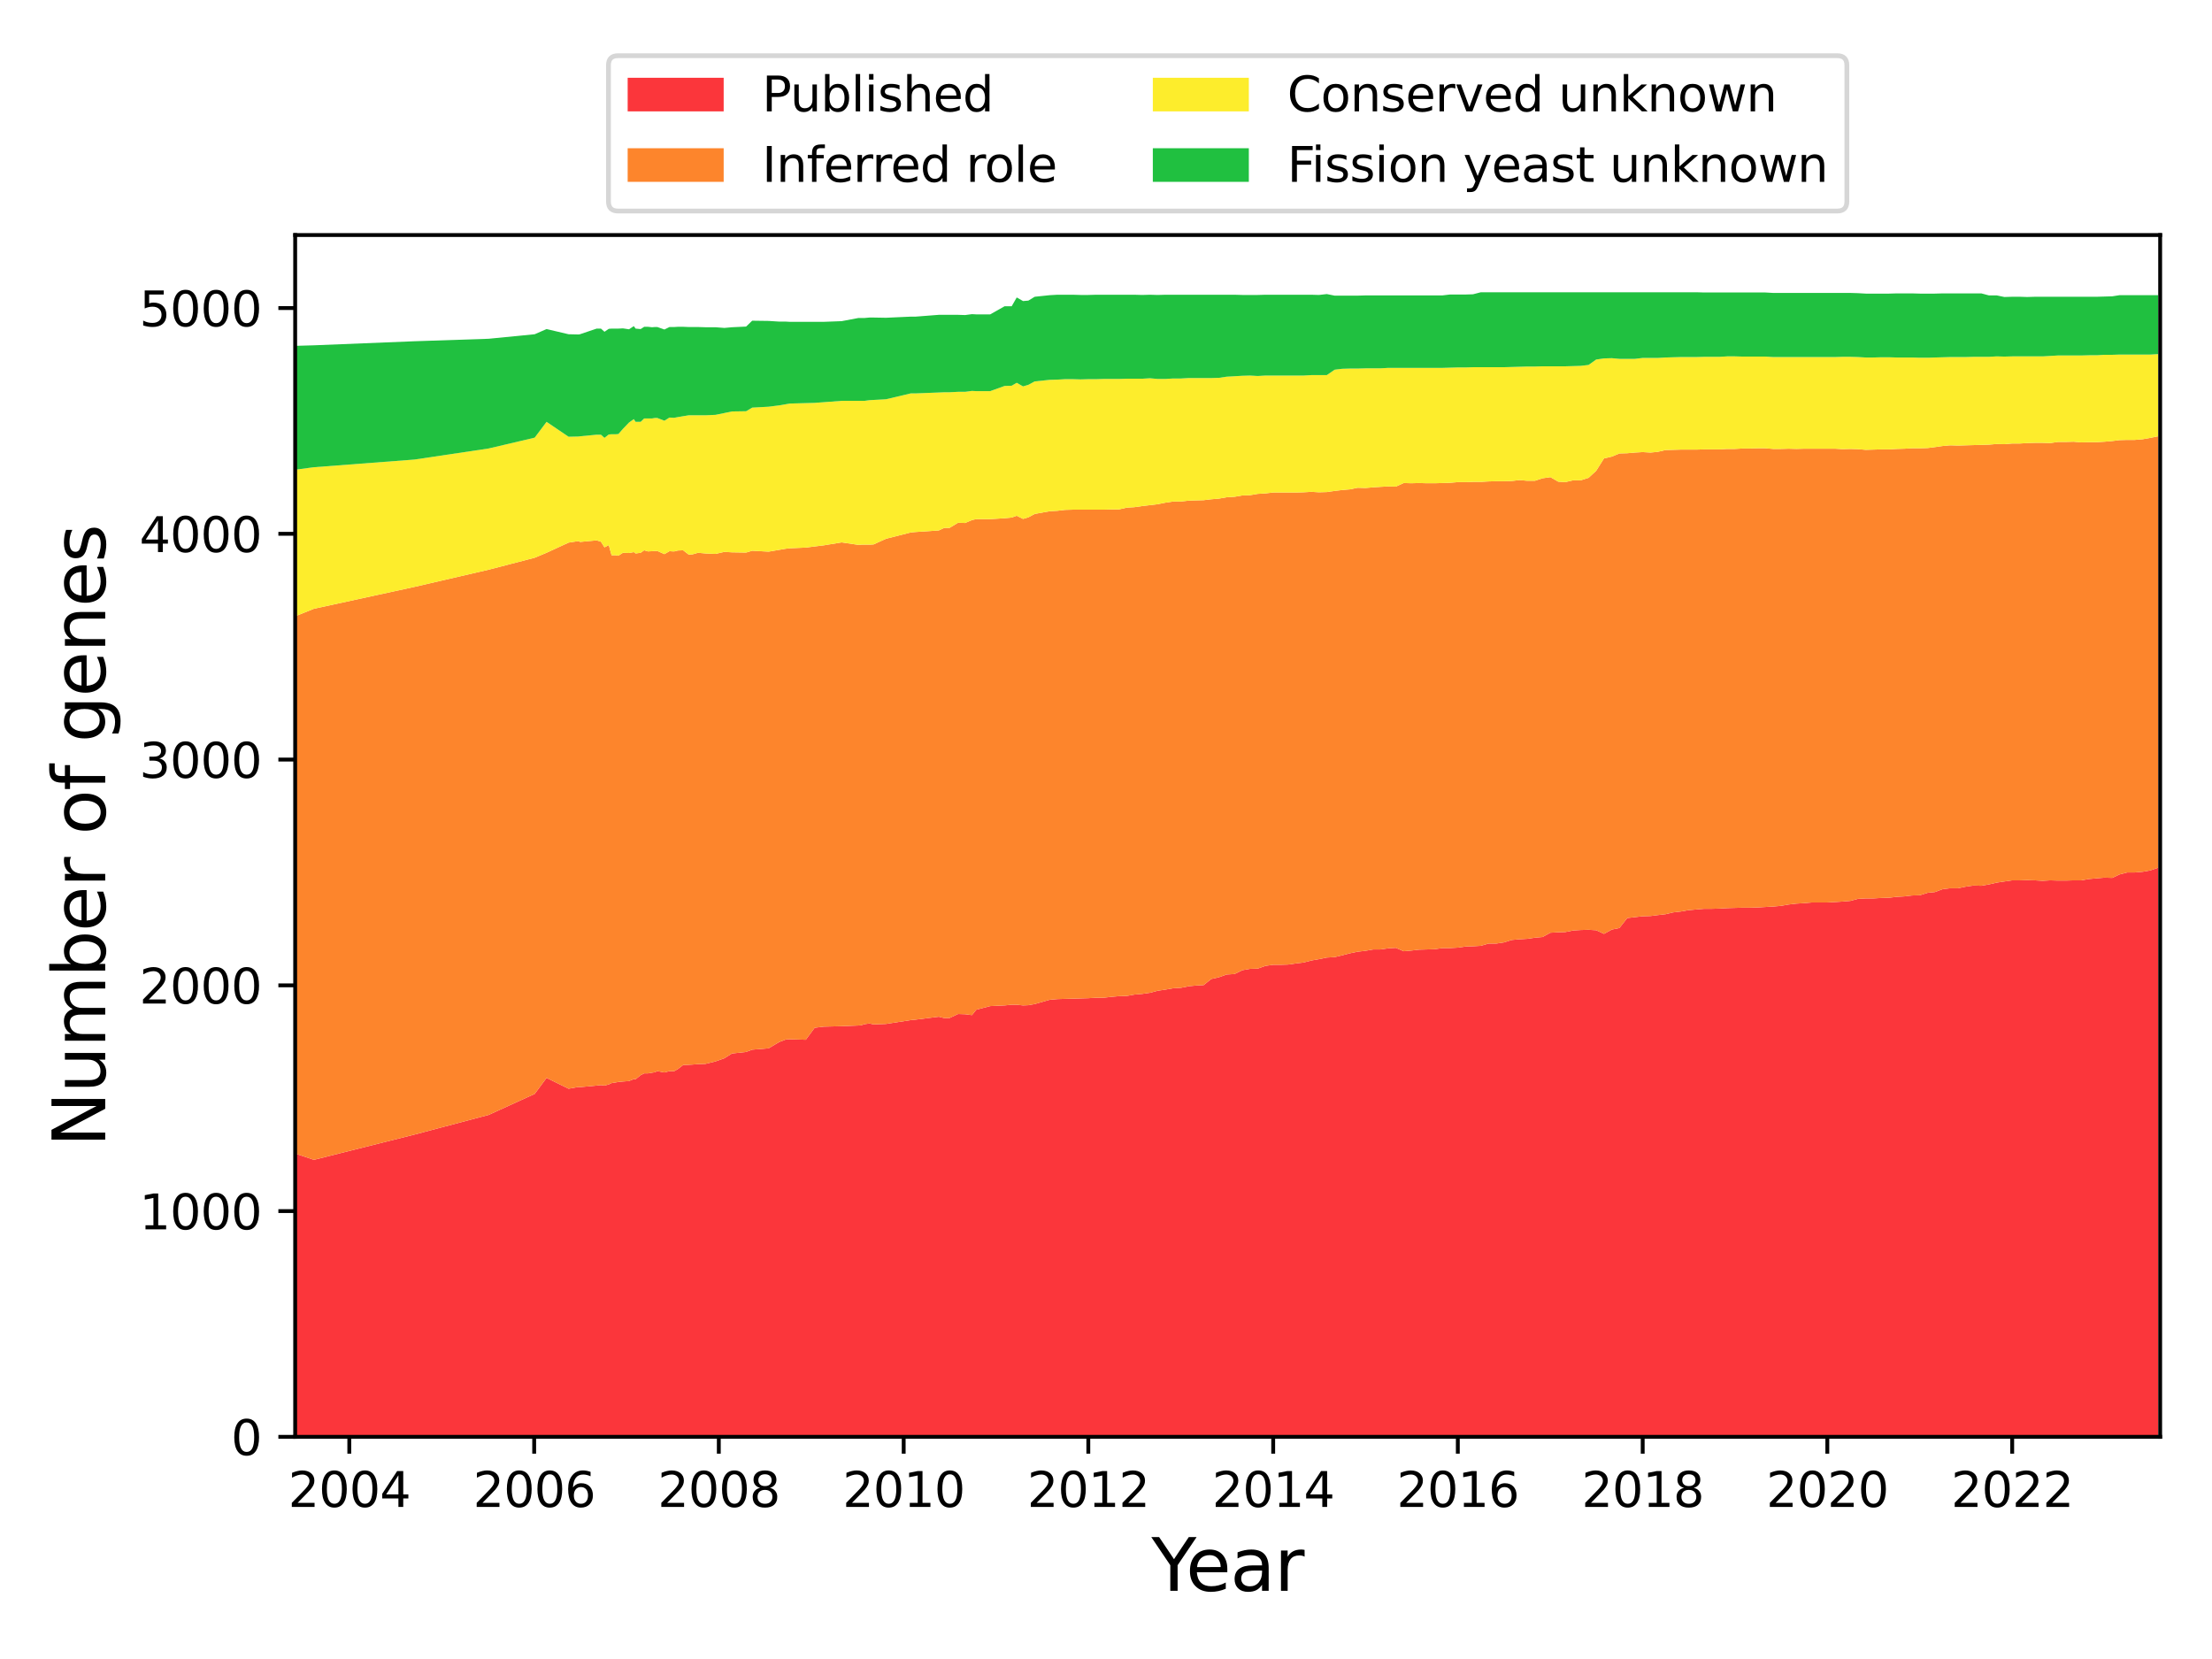 <?xml version="1.0" encoding="utf-8" standalone="no"?>
<!DOCTYPE svg PUBLIC "-//W3C//DTD SVG 1.1//EN"
  "http://www.w3.org/Graphics/SVG/1.1/DTD/svg11.dtd">
<svg xmlns:xlink="http://www.w3.org/1999/xlink" width="460.8pt" height="345.6pt" viewBox="0 0 460.8 345.6" xmlns="http://www.w3.org/2000/svg" version="1.1">
 <defs>
  <style type="text/css">*{stroke-linejoin: round; stroke-linecap: butt}</style>
 </defs>
 <g id="figure_1">
  <g id="patch_1">
   <path d="M 0 345.6 
L 460.8 345.6 
L 460.8 0 
L 0 0 
z
" style="fill: #ffffff"/>
  </g>
  <g id="axes_1">
   <g id="patch_2">
    <path d="M 61.49 299.32 
L 450 299.32 
L 450 48.96 
L 61.49 48.96 
z
" style="fill: #ffffff"/>
   </g>
   <g id="PolyCollection_1">
    <path d="M 29.615 235.784 
L 29.615 299.32 
L 38.519 299.32 
L 47.317 299.32 
L 65.389 299.32 
L 86.358 299.32 
L 101.795 299.32 
L 111.384 299.32 
L 113.86 299.32 
L 118.444 299.32 
L 120.552 299.32 
L 120.815 299.32 
L 124.292 299.32 
L 125.188 299.32 
L 125.926 299.32 
L 126.821 299.32 
L 127.401 299.32 
L 128.296 299.32 
L 128.823 299.32 
L 129.772 299.32 
L 131.036 299.32 
L 132.037 299.32 
L 132.406 299.32 
L 133.46 299.32 
L 134.197 299.32 
L 134.988 299.32 
L 135.831 299.32 
L 136.41 299.32 
L 136.937 299.32 
L 138.412 299.32 
L 139.466 299.32 
L 140.256 299.32 
L 140.467 299.32 
L 141.205 299.32 
L 142.311 299.32 
L 143.47 299.32 
L 144.26 299.32 
L 145.42 299.32 
L 146.947 299.32 
L 149.055 299.32 
L 150.899 299.32 
L 152.48 299.32 
L 155.43 299.32 
L 156.694 299.32 
L 160.119 299.32 
L 162.332 299.32 
L 163.702 299.32 
L 164.545 299.32 
L 167.864 299.32 
L 169.708 299.32 
L 171.605 299.32 
L 175.345 299.32 
L 178.823 299.32 
L 179.402 299.32 
L 180.087 299.32 
L 181.141 299.32 
L 181.984 299.32 
L 184.566 299.32 
L 189.729 299.32 
L 190.73 299.32 
L 195.577 299.32 
L 196.683 299.32 
L 197.79 299.32 
L 199.581 299.32 
L 201.056 299.32 
L 202.479 299.32 
L 203.375 299.32 
L 206.272 299.32 
L 209.276 299.32 
L 210.751 299.32 
L 211.804 299.32 
L 213.122 299.32 
L 214.228 299.32 
L 215.545 299.32 
L 218.654 299.32 
L 220.287 299.32 
L 221.868 299.32 
L 223.501 299.32 
L 225.081 299.32 
L 226.715 299.32 
L 228.348 299.32 
L 229.876 299.32 
L 231.509 299.32 
L 233.09 299.32 
L 234.723 299.32 
L 236.304 299.32 
L 237.937 299.32 
L 239.57 299.32 
L 241.151 299.32 
L 242.784 299.32 
L 244.365 299.32 
L 245.998 299.32 
L 247.631 299.32 
L 249.107 299.32 
L 250.74 299.32 
L 252.32 299.32 
L 253.954 299.32 
L 255.534 299.32 
L 257.168 299.32 
L 258.801 299.32 
L 260.381 299.32 
L 262.015 299.32 
L 263.595 299.32 
L 265.229 299.32 
L 266.862 299.32 
L 268.337 299.32 
L 269.97 299.32 
L 271.551 299.32 
L 273.184 299.32 
L 274.765 299.32 
L 276.398 299.32 
L 278.031 299.32 
L 279.612 299.32 
L 281.245 299.32 
L 282.826 299.32 
L 284.459 299.32 
L 286.092 299.32 
L 287.568 299.32 
L 289.201 299.32 
L 290.781 299.32 
L 292.415 299.32 
L 293.995 299.32 
L 295.629 299.32 
L 297.262 299.32 
L 298.843 299.32 
L 300.476 299.32 
L 302.056 299.32 
L 303.69 299.32 
L 305.323 299.32 
L 306.851 299.32 
L 308.484 299.32 
L 310.065 299.32 
L 311.698 299.32 
L 313.279 299.32 
L 314.912 299.32 
L 316.545 299.32 
L 318.126 299.32 
L 319.759 299.32 
L 321.34 299.32 
L 322.973 299.32 
L 324.606 299.32 
L 326.081 299.32 
L 327.715 299.32 
L 329.295 299.32 
L 330.929 299.32 
L 332.509 299.32 
L 334.142 299.32 
L 335.776 299.32 
L 337.356 299.32 
L 338.99 299.32 
L 340.57 299.32 
L 342.203 299.32 
L 343.837 299.32 
L 345.312 299.32 
L 346.945 299.32 
L 348.526 299.32 
L 350.159 299.32 
L 351.74 299.32 
L 353.373 299.32 
L 355.006 299.32 
L 356.587 299.32 
L 358.22 299.32 
L 359.801 299.32 
L 361.434 299.32 
L 363.067 299.32 
L 364.543 299.32 
L 366.176 299.32 
L 367.756 299.32 
L 369.39 299.32 
L 370.97 299.32 
L 372.604 299.32 
L 374.237 299.32 
L 375.817 299.32 
L 377.451 299.32 
L 379.031 299.32 
L 380.665 299.32 
L 382.298 299.32 
L 383.826 299.32 
L 385.459 299.32 
L 387.04 299.32 
L 388.673 299.32 
L 390.254 299.32 
L 391.887 299.32 
L 393.52 299.32 
L 395.101 299.32 
L 396.734 299.32 
L 398.315 299.32 
L 399.948 299.32 
L 401.581 299.32 
L 403.056 299.32 
L 404.69 299.32 
L 406.27 299.32 
L 407.904 299.32 
L 409.484 299.32 
L 411.117 299.32 
L 412.751 299.32 
L 414.331 299.32 
L 415.965 299.32 
L 417.545 299.32 
L 419.178 299.32 
L 420.812 299.32 
L 422.287 299.32 
L 423.92 299.32 
L 425.501 299.32 
L 427.134 299.32 
L 428.715 299.32 
L 430.348 299.32 
L 431.981 299.32 
L 433.562 299.32 
L 435.195 299.32 
L 436.776 299.32 
L 438.409 299.32 
L 440.042 299.32 
L 441.517 299.32 
L 443.151 299.32 
L 444.731 299.32 
L 446.365 299.32 
L 447.945 299.32 
L 449.579 299.32 
L 449.579 180.759 
L 449.579 180.759 
L 447.945 181.324 
L 446.365 181.606 
L 444.731 181.747 
L 443.151 181.747 
L 441.517 182.17 
L 440.042 182.876 
L 438.409 182.829 
L 436.776 182.97 
L 435.195 183.111 
L 433.562 183.393 
L 431.981 183.393 
L 430.348 183.44 
L 428.715 183.44 
L 427.134 183.393 
L 425.501 183.487 
L 423.92 183.393 
L 422.287 183.346 
L 420.812 183.393 
L 419.178 183.393 
L 417.545 183.628 
L 415.965 183.863 
L 414.331 184.24 
L 412.751 184.522 
L 411.117 184.475 
L 409.484 184.71 
L 407.904 185.039 
L 406.27 185.039 
L 404.69 185.227 
L 403.056 185.839 
L 401.581 185.98 
L 399.948 186.497 
L 398.315 186.544 
L 396.734 186.732 
L 395.101 186.826 
L 393.52 187.014 
L 391.887 187.061 
L 390.254 187.155 
L 388.673 187.155 
L 387.04 187.249 
L 385.459 187.673 
L 383.826 187.814 
L 382.298 187.908 
L 380.665 188.002 
L 379.031 188.002 
L 377.451 188.002 
L 375.817 188.143 
L 374.237 188.237 
L 372.604 188.425 
L 370.97 188.707 
L 369.39 188.848 
L 367.756 188.942 
L 366.176 189.037 
L 364.543 189.084 
L 363.067 189.084 
L 361.434 189.131 
L 359.801 189.178 
L 358.22 189.272 
L 356.587 189.319 
L 355.006 189.319 
L 353.373 189.46 
L 351.74 189.601 
L 350.159 189.883 
L 348.526 190.071 
L 346.945 190.447 
L 345.312 190.635 
L 343.837 190.824 
L 342.203 190.871 
L 340.57 191.059 
L 338.99 191.247 
L 337.356 193.316 
L 335.776 193.645 
L 334.142 194.539 
L 332.509 193.786 
L 330.929 193.692 
L 329.295 193.739 
L 327.715 193.833 
L 326.081 194.163 
L 324.606 194.21 
L 322.973 194.304 
L 321.34 195.197 
L 319.759 195.338 
L 318.126 195.574 
L 316.545 195.668 
L 314.912 195.809 
L 313.279 196.326 
L 311.698 196.561 
L 310.065 196.561 
L 308.484 197.031 
L 306.851 197.126 
L 305.323 197.173 
L 303.69 197.408 
L 302.056 197.502 
L 300.476 197.502 
L 298.843 197.737 
L 297.262 197.784 
L 295.629 197.831 
L 293.995 198.019 
L 292.415 198.16 
L 290.781 197.455 
L 289.201 197.549 
L 287.568 197.784 
L 286.092 197.784 
L 284.459 198.066 
L 282.826 198.254 
L 281.245 198.583 
L 279.612 199.007 
L 278.031 199.383 
L 276.398 199.477 
L 274.765 199.806 
L 273.184 200.088 
L 271.551 200.512 
L 269.97 200.7 
L 268.337 200.935 
L 266.862 200.982 
L 265.229 200.982 
L 263.595 201.217 
L 262.015 201.781 
L 260.381 201.828 
L 258.801 202.111 
L 257.168 202.91 
L 255.534 203.004 
L 253.954 203.569 
L 252.32 203.945 
L 250.74 205.215 
L 249.107 205.309 
L 247.631 205.45 
L 245.998 205.779 
L 244.365 205.873 
L 242.784 206.155 
L 241.151 206.39 
L 239.57 206.814 
L 237.937 207.049 
L 236.304 207.19 
L 234.723 207.472 
L 233.09 207.519 
L 231.509 207.66 
L 229.876 207.848 
L 228.348 207.848 
L 226.715 207.942 
L 225.081 207.989 
L 223.501 208.036 
L 221.868 208.083 
L 220.287 208.13 
L 218.654 208.271 
L 215.545 209.165 
L 214.228 209.4 
L 213.122 209.447 
L 211.804 209.306 
L 210.751 209.306 
L 209.276 209.447 
L 206.272 209.588 
L 203.375 210.341 
L 202.479 211.469 
L 201.056 211.281 
L 199.581 211.234 
L 197.79 212.081 
L 196.683 212.081 
L 195.577 211.799 
L 190.73 212.41 
L 189.729 212.504 
L 184.566 213.304 
L 181.984 213.398 
L 181.141 213.21 
L 180.087 213.351 
L 179.402 213.586 
L 178.823 213.633 
L 175.345 213.774 
L 171.605 213.868 
L 169.708 214.103 
L 167.864 216.596 
L 164.545 216.502 
L 163.702 216.549 
L 162.332 217.066 
L 160.119 218.383 
L 156.694 218.665 
L 155.43 219.135 
L 152.48 219.464 
L 150.899 220.452 
L 149.055 221.11 
L 146.947 221.628 
L 145.42 221.675 
L 144.26 221.769 
L 143.47 221.816 
L 142.311 221.863 
L 141.205 222.709 
L 140.467 223.133 
L 140.256 223.133 
L 139.466 223.133 
L 138.412 223.415 
L 136.937 223.133 
L 136.41 223.368 
L 135.831 223.462 
L 134.988 223.603 
L 134.197 223.603 
L 133.46 223.979 
L 132.406 224.826 
L 132.037 224.779 
L 131.036 225.202 
L 129.772 225.296 
L 128.823 225.39 
L 128.296 225.484 
L 127.401 225.625 
L 126.821 225.907 
L 125.926 226.143 
L 125.188 226.048 
L 124.292 226.143 
L 120.815 226.472 
L 120.552 226.425 
L 118.444 226.801 
L 113.86 224.544 
L 111.384 227.883 
L 101.795 232.256 
L 86.358 236.348 
L 65.389 241.615 
L 47.317 235.548 
L 38.519 234.796 
L 29.615 235.784 
z
" clip-path="url(#p7f3521a89b)" style="fill: #fb363b"/>
   </g>
   <g id="PolyCollection_2">
    <path d="M 29.615 139.091 
L 29.615 235.784 
L 38.519 234.796 
L 47.317 235.548 
L 65.389 241.615 
L 86.358 236.348 
L 101.795 232.256 
L 111.384 227.883 
L 113.86 224.544 
L 118.444 226.801 
L 120.552 226.425 
L 120.815 226.472 
L 124.292 226.143 
L 125.188 226.048 
L 125.926 226.143 
L 126.821 225.907 
L 127.401 225.625 
L 128.296 225.484 
L 128.823 225.39 
L 129.772 225.296 
L 131.036 225.202 
L 132.037 224.779 
L 132.406 224.826 
L 133.46 223.979 
L 134.197 223.603 
L 134.988 223.603 
L 135.831 223.462 
L 136.41 223.368 
L 136.937 223.133 
L 138.412 223.415 
L 139.466 223.133 
L 140.256 223.133 
L 140.467 223.133 
L 141.205 222.709 
L 142.311 221.863 
L 143.47 221.816 
L 144.26 221.769 
L 145.42 221.675 
L 146.947 221.628 
L 149.055 221.11 
L 150.899 220.452 
L 152.48 219.464 
L 155.43 219.135 
L 156.694 218.665 
L 160.119 218.383 
L 162.332 217.066 
L 163.702 216.549 
L 164.545 216.502 
L 167.864 216.596 
L 169.708 214.103 
L 171.605 213.868 
L 175.345 213.774 
L 178.823 213.633 
L 179.402 213.586 
L 180.087 213.351 
L 181.141 213.21 
L 181.984 213.398 
L 184.566 213.304 
L 189.729 212.504 
L 190.73 212.41 
L 195.577 211.799 
L 196.683 212.081 
L 197.79 212.081 
L 199.581 211.234 
L 201.056 211.281 
L 202.479 211.469 
L 203.375 210.341 
L 206.272 209.588 
L 209.276 209.447 
L 210.751 209.306 
L 211.804 209.306 
L 213.122 209.447 
L 214.228 209.4 
L 215.545 209.165 
L 218.654 208.271 
L 220.287 208.13 
L 221.868 208.083 
L 223.501 208.036 
L 225.081 207.989 
L 226.715 207.942 
L 228.348 207.848 
L 229.876 207.848 
L 231.509 207.66 
L 233.09 207.519 
L 234.723 207.472 
L 236.304 207.19 
L 237.937 207.049 
L 239.57 206.814 
L 241.151 206.39 
L 242.784 206.155 
L 244.365 205.873 
L 245.998 205.779 
L 247.631 205.45 
L 249.107 205.309 
L 250.74 205.215 
L 252.32 203.945 
L 253.954 203.569 
L 255.534 203.004 
L 257.168 202.91 
L 258.801 202.111 
L 260.381 201.828 
L 262.015 201.781 
L 263.595 201.217 
L 265.229 200.982 
L 266.862 200.982 
L 268.337 200.935 
L 269.97 200.7 
L 271.551 200.512 
L 273.184 200.088 
L 274.765 199.806 
L 276.398 199.477 
L 278.031 199.383 
L 279.612 199.007 
L 281.245 198.583 
L 282.826 198.254 
L 284.459 198.066 
L 286.092 197.784 
L 287.568 197.784 
L 289.201 197.549 
L 290.781 197.455 
L 292.415 198.16 
L 293.995 198.019 
L 295.629 197.831 
L 297.262 197.784 
L 298.843 197.737 
L 300.476 197.502 
L 302.056 197.502 
L 303.69 197.408 
L 305.323 197.173 
L 306.851 197.126 
L 308.484 197.031 
L 310.065 196.561 
L 311.698 196.561 
L 313.279 196.326 
L 314.912 195.809 
L 316.545 195.668 
L 318.126 195.574 
L 319.759 195.338 
L 321.34 195.197 
L 322.973 194.304 
L 324.606 194.21 
L 326.081 194.163 
L 327.715 193.833 
L 329.295 193.739 
L 330.929 193.692 
L 332.509 193.786 
L 334.142 194.539 
L 335.776 193.645 
L 337.356 193.316 
L 338.99 191.247 
L 340.57 191.059 
L 342.203 190.871 
L 343.837 190.824 
L 345.312 190.635 
L 346.945 190.447 
L 348.526 190.071 
L 350.159 189.883 
L 351.74 189.601 
L 353.373 189.46 
L 355.006 189.319 
L 356.587 189.319 
L 358.22 189.272 
L 359.801 189.178 
L 361.434 189.131 
L 363.067 189.084 
L 364.543 189.084 
L 366.176 189.037 
L 367.756 188.942 
L 369.39 188.848 
L 370.97 188.707 
L 372.604 188.425 
L 374.237 188.237 
L 375.817 188.143 
L 377.451 188.002 
L 379.031 188.002 
L 380.665 188.002 
L 382.298 187.908 
L 383.826 187.814 
L 385.459 187.673 
L 387.04 187.249 
L 388.673 187.155 
L 390.254 187.155 
L 391.887 187.061 
L 393.52 187.014 
L 395.101 186.826 
L 396.734 186.732 
L 398.315 186.544 
L 399.948 186.497 
L 401.581 185.98 
L 403.056 185.839 
L 404.69 185.227 
L 406.27 185.039 
L 407.904 185.039 
L 409.484 184.71 
L 411.117 184.475 
L 412.751 184.522 
L 414.331 184.24 
L 415.965 183.863 
L 417.545 183.628 
L 419.178 183.393 
L 420.812 183.393 
L 422.287 183.346 
L 423.92 183.393 
L 425.501 183.487 
L 427.134 183.393 
L 428.715 183.44 
L 430.348 183.44 
L 431.981 183.393 
L 433.562 183.393 
L 435.195 183.111 
L 436.776 182.97 
L 438.409 182.829 
L 440.042 182.876 
L 441.517 182.17 
L 443.151 181.747 
L 444.731 181.747 
L 446.365 181.606 
L 447.945 181.324 
L 449.579 180.759 
L 449.579 90.887 
L 449.579 90.887 
L 447.945 91.216 
L 446.365 91.498 
L 444.731 91.639 
L 443.151 91.639 
L 441.517 91.686 
L 440.042 91.874 
L 438.409 92.015 
L 436.776 92.109 
L 435.195 92.109 
L 433.562 92.156 
L 431.981 92.015 
L 430.348 92.062 
L 428.715 92.062 
L 427.134 92.297 
L 425.501 92.25 
L 423.92 92.25 
L 422.287 92.297 
L 420.812 92.391 
L 419.178 92.391 
L 417.545 92.533 
L 415.965 92.486 
L 414.331 92.627 
L 412.751 92.674 
L 411.117 92.721 
L 409.484 92.768 
L 407.904 92.815 
L 406.27 92.768 
L 404.69 92.909 
L 403.056 93.144 
L 401.581 93.332 
L 399.948 93.379 
L 398.315 93.379 
L 396.734 93.473 
L 395.101 93.52 
L 393.52 93.614 
L 391.887 93.614 
L 390.254 93.661 
L 388.673 93.708 
L 387.04 93.567 
L 385.459 93.52 
L 383.826 93.567 
L 382.298 93.473 
L 380.665 93.473 
L 379.031 93.473 
L 377.451 93.473 
L 375.817 93.473 
L 374.237 93.52 
L 372.604 93.473 
L 370.97 93.52 
L 369.39 93.52 
L 367.756 93.379 
L 366.176 93.379 
L 364.543 93.426 
L 363.067 93.426 
L 361.434 93.52 
L 359.801 93.52 
L 358.22 93.614 
L 356.587 93.614 
L 355.006 93.614 
L 353.373 93.661 
L 351.74 93.661 
L 350.159 93.661 
L 348.526 93.708 
L 346.945 93.755 
L 345.312 94.132 
L 343.837 94.273 
L 342.203 94.179 
L 340.57 94.273 
L 338.99 94.414 
L 337.356 94.461 
L 335.776 95.119 
L 334.142 95.495 
L 332.509 98.082 
L 330.929 99.54 
L 329.295 100.057 
L 327.715 100.057 
L 326.081 100.433 
L 324.606 100.339 
L 322.973 99.399 
L 321.34 99.634 
L 319.759 100.151 
L 318.126 100.151 
L 316.545 100.01 
L 314.912 100.198 
L 313.279 100.245 
L 311.698 100.245 
L 310.065 100.292 
L 308.484 100.386 
L 306.851 100.386 
L 305.323 100.433 
L 303.69 100.433 
L 302.056 100.575 
L 300.476 100.622 
L 298.843 100.669 
L 297.262 100.669 
L 295.629 100.622 
L 293.995 100.669 
L 292.415 100.622 
L 290.781 101.374 
L 289.201 101.327 
L 287.568 101.421 
L 286.092 101.515 
L 284.459 101.656 
L 282.826 101.609 
L 281.245 101.938 
L 279.612 102.079 
L 278.031 102.268 
L 276.398 102.503 
L 274.765 102.55 
L 273.184 102.456 
L 271.551 102.55 
L 269.97 102.597 
L 268.337 102.597 
L 266.862 102.597 
L 265.229 102.597 
L 263.595 102.785 
L 262.015 102.879 
L 260.381 103.161 
L 258.801 103.208 
L 257.168 103.49 
L 255.534 103.584 
L 253.954 103.867 
L 252.32 104.008 
L 250.74 104.196 
L 249.107 104.243 
L 247.631 104.29 
L 245.998 104.478 
L 244.365 104.478 
L 242.784 104.713 
L 241.151 105.042 
L 239.57 105.23 
L 237.937 105.419 
L 236.304 105.654 
L 234.723 105.748 
L 233.09 106.124 
L 231.509 106.124 
L 229.876 106.171 
L 228.348 106.171 
L 226.715 106.171 
L 225.081 106.171 
L 223.501 106.171 
L 221.868 106.218 
L 220.287 106.406 
L 218.654 106.5 
L 215.545 107.065 
L 214.228 107.77 
L 213.122 108.099 
L 211.804 107.441 
L 210.751 107.817 
L 209.276 107.958 
L 206.272 108.146 
L 203.375 108.146 
L 202.479 108.334 
L 201.056 108.946 
L 199.581 108.899 
L 197.79 109.98 
L 196.683 109.98 
L 195.577 110.498 
L 190.73 110.827 
L 189.729 110.921 
L 184.566 112.238 
L 181.984 113.414 
L 181.141 113.461 
L 180.087 113.461 
L 179.402 113.461 
L 178.823 113.508 
L 175.345 112.99 
L 171.605 113.602 
L 169.708 113.837 
L 167.864 114.072 
L 164.545 114.213 
L 163.702 114.307 
L 162.332 114.542 
L 160.119 114.918 
L 156.694 114.73 
L 155.43 115.107 
L 152.48 115.06 
L 150.899 114.965 
L 149.055 115.389 
L 146.947 115.295 
L 145.42 115.154 
L 144.26 115.483 
L 143.47 115.53 
L 142.311 114.636 
L 141.205 114.683 
L 140.467 114.871 
L 140.256 114.871 
L 139.466 114.824 
L 138.412 115.436 
L 136.937 114.777 
L 136.41 114.777 
L 135.831 114.824 
L 134.988 114.871 
L 134.197 114.636 
L 133.46 115.154 
L 132.406 115.295 
L 132.037 115.013 
L 131.036 115.201 
L 129.772 115.154 
L 128.823 115.765 
L 128.296 115.671 
L 127.401 115.671 
L 126.821 113.555 
L 125.926 114.025 
L 125.188 112.849 
L 124.292 112.567 
L 120.815 112.896 
L 120.552 112.708 
L 118.444 113.037 
L 113.86 115.154 
L 111.384 116.188 
L 101.795 118.681 
L 86.358 122.255 
L 65.389 126.817 
L 47.317 134.106 
L 38.519 138.715 
L 29.615 139.091 
z
" clip-path="url(#p7f3521a89b)" style="fill: #fd852c"/>
   </g>
   <g id="PolyCollection_3">
    <path d="M 29.615 102.032 
L 29.615 139.091 
L 38.519 138.715 
L 47.317 134.106 
L 65.389 126.817 
L 86.358 122.255 
L 101.795 118.681 
L 111.384 116.188 
L 113.86 115.154 
L 118.444 113.037 
L 120.552 112.708 
L 120.815 112.896 
L 124.292 112.567 
L 125.188 112.849 
L 125.926 114.025 
L 126.821 113.555 
L 127.401 115.671 
L 128.296 115.671 
L 128.823 115.765 
L 129.772 115.154 
L 131.036 115.201 
L 132.037 115.013 
L 132.406 115.295 
L 133.46 115.154 
L 134.197 114.636 
L 134.988 114.871 
L 135.831 114.824 
L 136.41 114.777 
L 136.937 114.777 
L 138.412 115.436 
L 139.466 114.824 
L 140.256 114.871 
L 140.467 114.871 
L 141.205 114.683 
L 142.311 114.636 
L 143.47 115.53 
L 144.26 115.483 
L 145.42 115.154 
L 146.947 115.295 
L 149.055 115.389 
L 150.899 114.965 
L 152.48 115.06 
L 155.43 115.107 
L 156.694 114.73 
L 160.119 114.918 
L 162.332 114.542 
L 163.702 114.307 
L 164.545 114.213 
L 167.864 114.072 
L 169.708 113.837 
L 171.605 113.602 
L 175.345 112.99 
L 178.823 113.508 
L 179.402 113.461 
L 180.087 113.461 
L 181.141 113.461 
L 181.984 113.414 
L 184.566 112.238 
L 189.729 110.921 
L 190.73 110.827 
L 195.577 110.498 
L 196.683 109.98 
L 197.79 109.98 
L 199.581 108.899 
L 201.056 108.946 
L 202.479 108.334 
L 203.375 108.146 
L 206.272 108.146 
L 209.276 107.958 
L 210.751 107.817 
L 211.804 107.441 
L 213.122 108.099 
L 214.228 107.77 
L 215.545 107.065 
L 218.654 106.5 
L 220.287 106.406 
L 221.868 106.218 
L 223.501 106.171 
L 225.081 106.171 
L 226.715 106.171 
L 228.348 106.171 
L 229.876 106.171 
L 231.509 106.124 
L 233.09 106.124 
L 234.723 105.748 
L 236.304 105.654 
L 237.937 105.419 
L 239.57 105.23 
L 241.151 105.042 
L 242.784 104.713 
L 244.365 104.478 
L 245.998 104.478 
L 247.631 104.29 
L 249.107 104.243 
L 250.74 104.196 
L 252.32 104.008 
L 253.954 103.867 
L 255.534 103.584 
L 257.168 103.49 
L 258.801 103.208 
L 260.381 103.161 
L 262.015 102.879 
L 263.595 102.785 
L 265.229 102.597 
L 266.862 102.597 
L 268.337 102.597 
L 269.97 102.597 
L 271.551 102.55 
L 273.184 102.456 
L 274.765 102.55 
L 276.398 102.503 
L 278.031 102.268 
L 279.612 102.079 
L 281.245 101.938 
L 282.826 101.609 
L 284.459 101.656 
L 286.092 101.515 
L 287.568 101.421 
L 289.201 101.327 
L 290.781 101.374 
L 292.415 100.622 
L 293.995 100.669 
L 295.629 100.622 
L 297.262 100.669 
L 298.843 100.669 
L 300.476 100.622 
L 302.056 100.575 
L 303.69 100.433 
L 305.323 100.433 
L 306.851 100.386 
L 308.484 100.386 
L 310.065 100.292 
L 311.698 100.245 
L 313.279 100.245 
L 314.912 100.198 
L 316.545 100.01 
L 318.126 100.151 
L 319.759 100.151 
L 321.34 99.634 
L 322.973 99.399 
L 324.606 100.339 
L 326.081 100.433 
L 327.715 100.057 
L 329.295 100.057 
L 330.929 99.54 
L 332.509 98.082 
L 334.142 95.495 
L 335.776 95.119 
L 337.356 94.461 
L 338.99 94.414 
L 340.57 94.273 
L 342.203 94.179 
L 343.837 94.273 
L 345.312 94.132 
L 346.945 93.755 
L 348.526 93.708 
L 350.159 93.661 
L 351.74 93.661 
L 353.373 93.661 
L 355.006 93.614 
L 356.587 93.614 
L 358.22 93.614 
L 359.801 93.52 
L 361.434 93.52 
L 363.067 93.426 
L 364.543 93.426 
L 366.176 93.379 
L 367.756 93.379 
L 369.39 93.52 
L 370.97 93.52 
L 372.604 93.473 
L 374.237 93.52 
L 375.817 93.473 
L 377.451 93.473 
L 379.031 93.473 
L 380.665 93.473 
L 382.298 93.473 
L 383.826 93.567 
L 385.459 93.52 
L 387.04 93.567 
L 388.673 93.708 
L 390.254 93.661 
L 391.887 93.614 
L 393.52 93.614 
L 395.101 93.52 
L 396.734 93.473 
L 398.315 93.379 
L 399.948 93.379 
L 401.581 93.332 
L 403.056 93.144 
L 404.69 92.909 
L 406.27 92.768 
L 407.904 92.815 
L 409.484 92.768 
L 411.117 92.721 
L 412.751 92.674 
L 414.331 92.627 
L 415.965 92.486 
L 417.545 92.533 
L 419.178 92.391 
L 420.812 92.391 
L 422.287 92.297 
L 423.92 92.25 
L 425.501 92.25 
L 427.134 92.297 
L 428.715 92.062 
L 430.348 92.062 
L 431.981 92.015 
L 433.562 92.156 
L 435.195 92.109 
L 436.776 92.109 
L 438.409 92.015 
L 440.042 91.874 
L 441.517 91.686 
L 443.151 91.639 
L 444.731 91.639 
L 446.365 91.498 
L 447.945 91.216 
L 449.579 90.887 
L 449.579 73.768 
L 449.579 73.768 
L 447.945 73.862 
L 446.365 73.862 
L 444.731 73.862 
L 443.151 73.862 
L 441.517 73.862 
L 440.042 73.909 
L 438.409 73.909 
L 436.776 74.003 
L 435.195 74.003 
L 433.562 74.05 
L 431.981 74.05 
L 430.348 74.05 
L 428.715 74.05 
L 427.134 74.144 
L 425.501 74.238 
L 423.92 74.238 
L 422.287 74.238 
L 420.812 74.238 
L 419.178 74.238 
L 417.545 74.285 
L 415.965 74.238 
L 414.331 74.332 
L 412.751 74.332 
L 411.117 74.332 
L 409.484 74.379 
L 407.904 74.379 
L 406.27 74.379 
L 404.69 74.426 
L 403.056 74.473 
L 401.581 74.52 
L 399.948 74.52 
L 398.315 74.473 
L 396.734 74.473 
L 395.101 74.473 
L 393.52 74.426 
L 391.887 74.426 
L 390.254 74.473 
L 388.673 74.473 
L 387.04 74.379 
L 385.459 74.332 
L 383.826 74.332 
L 382.298 74.379 
L 380.665 74.379 
L 379.031 74.379 
L 377.451 74.379 
L 375.817 74.379 
L 374.237 74.379 
L 372.604 74.379 
L 370.97 74.379 
L 369.39 74.379 
L 367.756 74.285 
L 366.176 74.285 
L 364.543 74.285 
L 363.067 74.285 
L 361.434 74.238 
L 359.801 74.238 
L 358.22 74.332 
L 356.587 74.332 
L 355.006 74.332 
L 353.373 74.379 
L 351.74 74.379 
L 350.159 74.379 
L 348.526 74.426 
L 346.945 74.473 
L 345.312 74.567 
L 343.837 74.567 
L 342.203 74.567 
L 340.57 74.756 
L 338.99 74.756 
L 337.356 74.756 
L 335.776 74.614 
L 334.142 74.661 
L 332.509 74.897 
L 330.929 76.025 
L 329.295 76.213 
L 327.715 76.26 
L 326.081 76.307 
L 324.606 76.307 
L 322.973 76.307 
L 321.34 76.307 
L 319.759 76.355 
L 318.126 76.355 
L 316.545 76.402 
L 314.912 76.449 
L 313.279 76.496 
L 311.698 76.496 
L 310.065 76.496 
L 308.484 76.496 
L 306.851 76.496 
L 305.323 76.543 
L 303.69 76.543 
L 302.056 76.59 
L 300.476 76.637 
L 298.843 76.637 
L 297.262 76.637 
L 295.629 76.637 
L 293.995 76.637 
L 292.415 76.637 
L 290.781 76.637 
L 289.201 76.637 
L 287.568 76.731 
L 286.092 76.731 
L 284.459 76.731 
L 282.826 76.778 
L 281.245 76.778 
L 279.612 76.825 
L 278.031 77.013 
L 276.398 78.142 
L 274.765 78.142 
L 273.184 78.142 
L 271.551 78.236 
L 269.97 78.236 
L 268.337 78.236 
L 266.862 78.236 
L 265.229 78.236 
L 263.595 78.236 
L 262.015 78.33 
L 260.381 78.236 
L 258.801 78.283 
L 257.168 78.377 
L 255.534 78.471 
L 253.954 78.706 
L 252.32 78.753 
L 250.74 78.753 
L 249.107 78.753 
L 247.631 78.753 
L 245.998 78.847 
L 244.365 78.847 
L 242.784 78.941 
L 241.151 78.941 
L 239.57 78.8 
L 237.937 78.894 
L 236.304 78.894 
L 234.723 78.894 
L 233.09 78.941 
L 231.509 78.941 
L 229.876 78.941 
L 228.348 78.988 
L 226.715 78.988 
L 225.081 79.035 
L 223.501 78.988 
L 221.868 78.988 
L 220.287 79.082 
L 218.654 79.129 
L 215.545 79.458 
L 214.228 80.164 
L 213.122 80.493 
L 211.804 79.741 
L 210.751 80.352 
L 209.276 80.399 
L 206.272 81.481 
L 203.375 81.481 
L 202.479 81.434 
L 201.056 81.622 
L 199.581 81.622 
L 197.79 81.716 
L 196.683 81.716 
L 195.577 81.763 
L 190.73 81.951 
L 189.729 81.951 
L 184.566 83.174 
L 181.984 83.315 
L 181.141 83.362 
L 180.087 83.503 
L 179.402 83.503 
L 178.823 83.503 
L 175.345 83.503 
L 171.605 83.785 
L 169.708 83.926 
L 167.864 83.973 
L 164.545 84.067 
L 163.702 84.208 
L 162.332 84.444 
L 160.119 84.726 
L 156.694 84.914 
L 155.43 85.666 
L 152.48 85.713 
L 150.899 86.043 
L 149.055 86.419 
L 146.947 86.513 
L 145.42 86.513 
L 144.26 86.513 
L 143.47 86.513 
L 142.311 86.701 
L 141.205 86.889 
L 140.467 87.03 
L 140.256 87.03 
L 139.466 86.983 
L 138.412 87.642 
L 136.937 87.077 
L 136.41 87.077 
L 135.831 87.171 
L 134.988 87.171 
L 134.197 87.171 
L 133.46 87.877 
L 132.406 87.877 
L 132.037 87.312 
L 131.036 88.018 
L 129.772 89.335 
L 128.823 90.416 
L 128.296 90.463 
L 127.401 90.463 
L 126.821 90.51 
L 125.926 91.216 
L 125.188 90.557 
L 124.292 90.557 
L 120.815 90.887 
L 120.552 90.934 
L 118.444 90.981 
L 113.86 87.877 
L 111.384 91.169 
L 101.795 93.426 
L 86.358 95.731 
L 65.389 97.33 
L 47.317 99.728 
L 38.519 102.55 
L 29.615 102.032 
z
" clip-path="url(#p7f3521a89b)" style="fill: #fded2c"/>
   </g>
   <g id="PolyCollection_4">
    <path d="M 29.615 73.486 
L 29.615 102.032 
L 38.519 102.55 
L 47.317 99.728 
L 65.389 97.33 
L 86.358 95.731 
L 101.795 93.426 
L 111.384 91.169 
L 113.86 87.877 
L 118.444 90.981 
L 120.552 90.934 
L 120.815 90.887 
L 124.292 90.557 
L 125.188 90.557 
L 125.926 91.216 
L 126.821 90.51 
L 127.401 90.463 
L 128.296 90.463 
L 128.823 90.416 
L 129.772 89.335 
L 131.036 88.018 
L 132.037 87.312 
L 132.406 87.877 
L 133.46 87.877 
L 134.197 87.171 
L 134.988 87.171 
L 135.831 87.171 
L 136.41 87.077 
L 136.937 87.077 
L 138.412 87.642 
L 139.466 86.983 
L 140.256 87.03 
L 140.467 87.03 
L 141.205 86.889 
L 142.311 86.701 
L 143.47 86.513 
L 144.26 86.513 
L 145.42 86.513 
L 146.947 86.513 
L 149.055 86.419 
L 150.899 86.043 
L 152.48 85.713 
L 155.43 85.666 
L 156.694 84.914 
L 160.119 84.726 
L 162.332 84.444 
L 163.702 84.208 
L 164.545 84.067 
L 167.864 83.973 
L 169.708 83.926 
L 171.605 83.785 
L 175.345 83.503 
L 178.823 83.503 
L 179.402 83.503 
L 180.087 83.503 
L 181.141 83.362 
L 181.984 83.315 
L 184.566 83.174 
L 189.729 81.951 
L 190.73 81.951 
L 195.577 81.763 
L 196.683 81.716 
L 197.79 81.716 
L 199.581 81.622 
L 201.056 81.622 
L 202.479 81.434 
L 203.375 81.481 
L 206.272 81.481 
L 209.276 80.399 
L 210.751 80.352 
L 211.804 79.741 
L 213.122 80.493 
L 214.228 80.164 
L 215.545 79.458 
L 218.654 79.129 
L 220.287 79.082 
L 221.868 78.988 
L 223.501 78.988 
L 225.081 79.035 
L 226.715 78.988 
L 228.348 78.988 
L 229.876 78.941 
L 231.509 78.941 
L 233.09 78.941 
L 234.723 78.894 
L 236.304 78.894 
L 237.937 78.894 
L 239.57 78.8 
L 241.151 78.941 
L 242.784 78.941 
L 244.365 78.847 
L 245.998 78.847 
L 247.631 78.753 
L 249.107 78.753 
L 250.74 78.753 
L 252.32 78.753 
L 253.954 78.706 
L 255.534 78.471 
L 257.168 78.377 
L 258.801 78.283 
L 260.381 78.236 
L 262.015 78.33 
L 263.595 78.236 
L 265.229 78.236 
L 266.862 78.236 
L 268.337 78.236 
L 269.97 78.236 
L 271.551 78.236 
L 273.184 78.142 
L 274.765 78.142 
L 276.398 78.142 
L 278.031 77.013 
L 279.612 76.825 
L 281.245 76.778 
L 282.826 76.778 
L 284.459 76.731 
L 286.092 76.731 
L 287.568 76.731 
L 289.201 76.637 
L 290.781 76.637 
L 292.415 76.637 
L 293.995 76.637 
L 295.629 76.637 
L 297.262 76.637 
L 298.843 76.637 
L 300.476 76.637 
L 302.056 76.59 
L 303.69 76.543 
L 305.323 76.543 
L 306.851 76.496 
L 308.484 76.496 
L 310.065 76.496 
L 311.698 76.496 
L 313.279 76.496 
L 314.912 76.449 
L 316.545 76.402 
L 318.126 76.355 
L 319.759 76.355 
L 321.34 76.307 
L 322.973 76.307 
L 324.606 76.307 
L 326.081 76.307 
L 327.715 76.26 
L 329.295 76.213 
L 330.929 76.025 
L 332.509 74.897 
L 334.142 74.661 
L 335.776 74.614 
L 337.356 74.756 
L 338.99 74.756 
L 340.57 74.756 
L 342.203 74.567 
L 343.837 74.567 
L 345.312 74.567 
L 346.945 74.473 
L 348.526 74.426 
L 350.159 74.379 
L 351.74 74.379 
L 353.373 74.379 
L 355.006 74.332 
L 356.587 74.332 
L 358.22 74.332 
L 359.801 74.238 
L 361.434 74.238 
L 363.067 74.285 
L 364.543 74.285 
L 366.176 74.285 
L 367.756 74.285 
L 369.39 74.379 
L 370.97 74.379 
L 372.604 74.379 
L 374.237 74.379 
L 375.817 74.379 
L 377.451 74.379 
L 379.031 74.379 
L 380.665 74.379 
L 382.298 74.379 
L 383.826 74.332 
L 385.459 74.332 
L 387.04 74.379 
L 388.673 74.473 
L 390.254 74.473 
L 391.887 74.426 
L 393.52 74.426 
L 395.101 74.473 
L 396.734 74.473 
L 398.315 74.473 
L 399.948 74.52 
L 401.581 74.52 
L 403.056 74.473 
L 404.69 74.426 
L 406.27 74.379 
L 407.904 74.379 
L 409.484 74.379 
L 411.117 74.332 
L 412.751 74.332 
L 414.331 74.332 
L 415.965 74.238 
L 417.545 74.285 
L 419.178 74.238 
L 420.812 74.238 
L 422.287 74.238 
L 423.92 74.238 
L 425.501 74.238 
L 427.134 74.144 
L 428.715 74.05 
L 430.348 74.05 
L 431.981 74.05 
L 433.562 74.05 
L 435.195 74.003 
L 436.776 74.003 
L 438.409 73.909 
L 440.042 73.909 
L 441.517 73.862 
L 443.151 73.862 
L 444.731 73.862 
L 446.365 73.862 
L 447.945 73.862 
L 449.579 73.768 
L 449.579 61.493 
L 449.579 61.493 
L 447.945 61.493 
L 446.365 61.493 
L 444.731 61.493 
L 443.151 61.493 
L 441.517 61.493 
L 440.042 61.728 
L 438.409 61.775 
L 436.776 61.822 
L 435.195 61.822 
L 433.562 61.822 
L 431.981 61.822 
L 430.348 61.822 
L 428.715 61.822 
L 427.134 61.822 
L 425.501 61.822 
L 423.92 61.822 
L 422.287 61.87 
L 420.812 61.822 
L 419.178 61.822 
L 417.545 61.87 
L 415.965 61.54 
L 414.331 61.54 
L 412.751 61.117 
L 411.117 61.117 
L 409.484 61.117 
L 407.904 61.117 
L 406.27 61.117 
L 404.69 61.117 
L 403.056 61.164 
L 401.581 61.164 
L 399.948 61.164 
L 398.315 61.117 
L 396.734 61.117 
L 395.101 61.117 
L 393.52 61.164 
L 391.887 61.164 
L 390.254 61.164 
L 388.673 61.164 
L 387.04 61.07 
L 385.459 61.023 
L 383.826 61.023 
L 382.298 61.023 
L 380.665 61.023 
L 379.031 61.023 
L 377.451 61.023 
L 375.817 61.023 
L 374.237 61.023 
L 372.604 61.023 
L 370.97 61.023 
L 369.39 61.023 
L 367.756 60.929 
L 366.176 60.929 
L 364.543 60.929 
L 363.067 60.929 
L 361.434 60.929 
L 359.801 60.929 
L 358.22 60.929 
L 356.587 60.929 
L 355.006 60.929 
L 353.373 60.882 
L 351.74 60.882 
L 350.159 60.882 
L 348.526 60.882 
L 346.945 60.882 
L 345.312 60.882 
L 343.837 60.882 
L 342.203 60.882 
L 340.57 60.882 
L 338.99 60.882 
L 337.356 60.882 
L 335.776 60.882 
L 334.142 60.882 
L 332.509 60.882 
L 330.929 60.882 
L 329.295 60.882 
L 327.715 60.882 
L 326.081 60.882 
L 324.606 60.882 
L 322.973 60.882 
L 321.34 60.882 
L 319.759 60.882 
L 318.126 60.882 
L 316.545 60.882 
L 314.912 60.882 
L 313.279 60.882 
L 311.698 60.882 
L 310.065 60.882 
L 308.484 60.882 
L 306.851 61.305 
L 305.323 61.352 
L 303.69 61.352 
L 302.056 61.352 
L 300.476 61.54 
L 298.843 61.54 
L 297.262 61.54 
L 295.629 61.54 
L 293.995 61.54 
L 292.415 61.54 
L 290.781 61.54 
L 289.201 61.54 
L 287.568 61.54 
L 286.092 61.54 
L 284.459 61.54 
L 282.826 61.587 
L 281.245 61.587 
L 279.612 61.587 
L 278.031 61.587 
L 276.398 61.258 
L 274.765 61.446 
L 273.184 61.399 
L 271.551 61.399 
L 269.97 61.399 
L 268.337 61.399 
L 266.862 61.399 
L 265.229 61.399 
L 263.595 61.399 
L 262.015 61.446 
L 260.381 61.446 
L 258.801 61.446 
L 257.168 61.399 
L 255.534 61.399 
L 253.954 61.399 
L 252.32 61.399 
L 250.74 61.399 
L 249.107 61.399 
L 247.631 61.399 
L 245.998 61.399 
L 244.365 61.399 
L 242.784 61.399 
L 241.151 61.446 
L 239.57 61.399 
L 237.937 61.446 
L 236.304 61.399 
L 234.723 61.399 
L 233.09 61.399 
L 231.509 61.399 
L 229.876 61.399 
L 228.348 61.399 
L 226.715 61.446 
L 225.081 61.446 
L 223.501 61.399 
L 221.868 61.399 
L 220.287 61.399 
L 218.654 61.493 
L 215.545 61.822 
L 214.228 62.622 
L 213.122 62.716 
L 211.804 61.964 
L 210.751 63.798 
L 209.276 63.798 
L 206.272 65.491 
L 203.375 65.491 
L 202.479 65.444 
L 201.056 65.632 
L 199.581 65.585 
L 197.79 65.585 
L 196.683 65.585 
L 195.577 65.585 
L 190.73 65.961 
L 189.729 65.961 
L 184.566 66.196 
L 181.984 66.149 
L 181.141 66.149 
L 180.087 66.243 
L 179.402 66.243 
L 178.823 66.243 
L 175.345 66.902 
L 171.605 67.043 
L 169.708 67.043 
L 167.864 67.043 
L 164.545 67.043 
L 163.702 66.996 
L 162.332 66.996 
L 160.119 66.855 
L 156.694 66.808 
L 155.43 68.03 
L 152.48 68.171 
L 150.899 68.313 
L 149.055 68.171 
L 146.947 68.171 
L 145.42 68.124 
L 144.26 68.124 
L 143.47 68.124 
L 142.311 68.077 
L 141.205 68.077 
L 140.467 68.124 
L 140.256 68.124 
L 139.466 68.124 
L 138.412 68.642 
L 136.937 68.124 
L 136.41 68.124 
L 135.831 68.171 
L 134.988 68.077 
L 134.197 68.077 
L 133.46 68.548 
L 132.406 68.454 
L 132.037 67.936 
L 131.036 68.595 
L 129.772 68.407 
L 128.823 68.454 
L 128.296 68.454 
L 127.401 68.454 
L 126.821 68.501 
L 125.926 69.112 
L 125.188 68.454 
L 124.292 68.454 
L 120.815 69.629 
L 120.552 69.676 
L 118.444 69.629 
L 113.86 68.548 
L 111.384 69.629 
L 101.795 70.57 
L 86.358 71.087 
L 65.389 71.934 
L 47.317 72.451 
L 38.519 73.674 
L 29.615 73.486 
z
" clip-path="url(#p7f3521a89b)" style="fill: #20c040"/>
   </g>
   <g id="matplotlib.axis_1">
    <g id="xtick_1">
     <g id="line2d_1">
      <defs>
       <path id="m379968e444" d="M 0 0 
L 0 3.5 
" style="stroke: #000000; stroke-width: 0.8"/>
      </defs>
      <g>
       <use xlink:href="#m379968e444" x="72.765" y="299.32" style="stroke: #000000; stroke-width: 0.8"/>
      </g>
     </g>
     <g id="text_1">
      <!-- 2004 -->
      <g transform="translate(60.04 313.918) scale(0.1 -0.1)">
       <defs>
        <path id="DejaVuSans-32" d="M 1228 531 
L 3431 531 
L 3431 0 
L 469 0 
L 469 531 
Q 828 903 1448 1529 
Q 2069 2156 2228 2338 
Q 2531 2678 2651 2914 
Q 2772 3150 2772 3378 
Q 2772 3750 2511 3984 
Q 2250 4219 1831 4219 
Q 1534 4219 1204 4116 
Q 875 4013 500 3803 
L 500 4441 
Q 881 4594 1212 4672 
Q 1544 4750 1819 4750 
Q 2544 4750 2975 4387 
Q 3406 4025 3406 3419 
Q 3406 3131 3298 2873 
Q 3191 2616 2906 2266 
Q 2828 2175 2409 1742 
Q 1991 1309 1228 531 
z
" transform="scale(0.016)"/>
        <path id="DejaVuSans-30" d="M 2034 4250 
Q 1547 4250 1301 3770 
Q 1056 3291 1056 2328 
Q 1056 1369 1301 889 
Q 1547 409 2034 409 
Q 2525 409 2770 889 
Q 3016 1369 3016 2328 
Q 3016 3291 2770 3770 
Q 2525 4250 2034 4250 
z
M 2034 4750 
Q 2819 4750 3233 4129 
Q 3647 3509 3647 2328 
Q 3647 1150 3233 529 
Q 2819 -91 2034 -91 
Q 1250 -91 836 529 
Q 422 1150 422 2328 
Q 422 3509 836 4129 
Q 1250 4750 2034 4750 
z
" transform="scale(0.016)"/>
        <path id="DejaVuSans-34" d="M 2419 4116 
L 825 1625 
L 2419 1625 
L 2419 4116 
z
M 2253 4666 
L 3047 4666 
L 3047 1625 
L 3713 1625 
L 3713 1100 
L 3047 1100 
L 3047 0 
L 2419 0 
L 2419 1100 
L 313 1100 
L 313 1709 
L 2253 4666 
z
" transform="scale(0.016)"/>
       </defs>
       <use xlink:href="#DejaVuSans-32"/>
       <use xlink:href="#DejaVuSans-30" x="63.623"/>
       <use xlink:href="#DejaVuSans-30" x="127.246"/>
       <use xlink:href="#DejaVuSans-34" x="190.869"/>
      </g>
     </g>
    </g>
    <g id="xtick_2">
     <g id="line2d_2">
      <g>
       <use xlink:href="#m379968e444" x="111.279" y="299.32" style="stroke: #000000; stroke-width: 0.8"/>
      </g>
     </g>
     <g id="text_2">
      <!-- 2006 -->
      <g transform="translate(98.554 313.918) scale(0.1 -0.1)">
       <defs>
        <path id="DejaVuSans-36" d="M 2113 2584 
Q 1688 2584 1439 2293 
Q 1191 2003 1191 1497 
Q 1191 994 1439 701 
Q 1688 409 2113 409 
Q 2538 409 2786 701 
Q 3034 994 3034 1497 
Q 3034 2003 2786 2293 
Q 2538 2584 2113 2584 
z
M 3366 4563 
L 3366 3988 
Q 3128 4100 2886 4159 
Q 2644 4219 2406 4219 
Q 1781 4219 1451 3797 
Q 1122 3375 1075 2522 
Q 1259 2794 1537 2939 
Q 1816 3084 2150 3084 
Q 2853 3084 3261 2657 
Q 3669 2231 3669 1497 
Q 3669 778 3244 343 
Q 2819 -91 2113 -91 
Q 1303 -91 875 529 
Q 447 1150 447 2328 
Q 447 3434 972 4092 
Q 1497 4750 2381 4750 
Q 2619 4750 2861 4703 
Q 3103 4656 3366 4563 
z
" transform="scale(0.016)"/>
       </defs>
       <use xlink:href="#DejaVuSans-32"/>
       <use xlink:href="#DejaVuSans-30" x="63.623"/>
       <use xlink:href="#DejaVuSans-30" x="127.246"/>
       <use xlink:href="#DejaVuSans-36" x="190.869"/>
      </g>
     </g>
    </g>
    <g id="xtick_3">
     <g id="line2d_3">
      <g>
       <use xlink:href="#m379968e444" x="149.74" y="299.32" style="stroke: #000000; stroke-width: 0.8"/>
      </g>
     </g>
     <g id="text_3">
      <!-- 2008 -->
      <g transform="translate(137.015 313.918) scale(0.1 -0.1)">
       <defs>
        <path id="DejaVuSans-38" d="M 2034 2216 
Q 1584 2216 1326 1975 
Q 1069 1734 1069 1313 
Q 1069 891 1326 650 
Q 1584 409 2034 409 
Q 2484 409 2743 651 
Q 3003 894 3003 1313 
Q 3003 1734 2745 1975 
Q 2488 2216 2034 2216 
z
M 1403 2484 
Q 997 2584 770 2862 
Q 544 3141 544 3541 
Q 544 4100 942 4425 
Q 1341 4750 2034 4750 
Q 2731 4750 3128 4425 
Q 3525 4100 3525 3541 
Q 3525 3141 3298 2862 
Q 3072 2584 2669 2484 
Q 3125 2378 3379 2068 
Q 3634 1759 3634 1313 
Q 3634 634 3220 271 
Q 2806 -91 2034 -91 
Q 1263 -91 848 271 
Q 434 634 434 1313 
Q 434 1759 690 2068 
Q 947 2378 1403 2484 
z
M 1172 3481 
Q 1172 3119 1398 2916 
Q 1625 2713 2034 2713 
Q 2441 2713 2670 2916 
Q 2900 3119 2900 3481 
Q 2900 3844 2670 4047 
Q 2441 4250 2034 4250 
Q 1625 4250 1398 4047 
Q 1172 3844 1172 3481 
z
" transform="scale(0.016)"/>
       </defs>
       <use xlink:href="#DejaVuSans-32"/>
       <use xlink:href="#DejaVuSans-30" x="63.623"/>
       <use xlink:href="#DejaVuSans-30" x="127.246"/>
       <use xlink:href="#DejaVuSans-38" x="190.869"/>
      </g>
     </g>
    </g>
    <g id="xtick_4">
     <g id="line2d_4">
      <g>
       <use xlink:href="#m379968e444" x="188.254" y="299.32" style="stroke: #000000; stroke-width: 0.8"/>
      </g>
     </g>
     <g id="text_4">
      <!-- 2010 -->
      <g transform="translate(175.529 313.918) scale(0.1 -0.1)">
       <defs>
        <path id="DejaVuSans-31" d="M 794 531 
L 1825 531 
L 1825 4091 
L 703 3866 
L 703 4441 
L 1819 4666 
L 2450 4666 
L 2450 531 
L 3481 531 
L 3481 0 
L 794 0 
L 794 531 
z
" transform="scale(0.016)"/>
       </defs>
       <use xlink:href="#DejaVuSans-32"/>
       <use xlink:href="#DejaVuSans-30" x="63.623"/>
       <use xlink:href="#DejaVuSans-31" x="127.246"/>
       <use xlink:href="#DejaVuSans-30" x="190.869"/>
      </g>
     </g>
    </g>
    <g id="xtick_5">
     <g id="line2d_5">
      <g>
       <use xlink:href="#m379968e444" x="226.715" y="299.32" style="stroke: #000000; stroke-width: 0.8"/>
      </g>
     </g>
     <g id="text_5">
      <!-- 2012 -->
      <g transform="translate(213.99 313.918) scale(0.1 -0.1)">
       <use xlink:href="#DejaVuSans-32"/>
       <use xlink:href="#DejaVuSans-30" x="63.623"/>
       <use xlink:href="#DejaVuSans-31" x="127.246"/>
       <use xlink:href="#DejaVuSans-32" x="190.869"/>
      </g>
     </g>
    </g>
    <g id="xtick_6">
     <g id="line2d_6">
      <g>
       <use xlink:href="#m379968e444" x="265.229" y="299.32" style="stroke: #000000; stroke-width: 0.8"/>
      </g>
     </g>
     <g id="text_6">
      <!-- 2014 -->
      <g transform="translate(252.504 313.918) scale(0.1 -0.1)">
       <use xlink:href="#DejaVuSans-32"/>
       <use xlink:href="#DejaVuSans-30" x="63.623"/>
       <use xlink:href="#DejaVuSans-31" x="127.246"/>
       <use xlink:href="#DejaVuSans-34" x="190.869"/>
      </g>
     </g>
    </g>
    <g id="xtick_7">
     <g id="line2d_7">
      <g>
       <use xlink:href="#m379968e444" x="303.69" y="299.32" style="stroke: #000000; stroke-width: 0.8"/>
      </g>
     </g>
     <g id="text_7">
      <!-- 2016 -->
      <g transform="translate(290.965 313.918) scale(0.1 -0.1)">
       <use xlink:href="#DejaVuSans-32"/>
       <use xlink:href="#DejaVuSans-30" x="63.623"/>
       <use xlink:href="#DejaVuSans-31" x="127.246"/>
       <use xlink:href="#DejaVuSans-36" x="190.869"/>
      </g>
     </g>
    </g>
    <g id="xtick_8">
     <g id="line2d_8">
      <g>
       <use xlink:href="#m379968e444" x="342.203" y="299.32" style="stroke: #000000; stroke-width: 0.8"/>
      </g>
     </g>
     <g id="text_8">
      <!-- 2018 -->
      <g transform="translate(329.478 313.918) scale(0.1 -0.1)">
       <use xlink:href="#DejaVuSans-32"/>
       <use xlink:href="#DejaVuSans-30" x="63.623"/>
       <use xlink:href="#DejaVuSans-31" x="127.246"/>
       <use xlink:href="#DejaVuSans-38" x="190.869"/>
      </g>
     </g>
    </g>
    <g id="xtick_9">
     <g id="line2d_9">
      <g>
       <use xlink:href="#m379968e444" x="380.665" y="299.32" style="stroke: #000000; stroke-width: 0.8"/>
      </g>
     </g>
     <g id="text_9">
      <!-- 2020 -->
      <g transform="translate(367.94 313.918) scale(0.1 -0.1)">
       <use xlink:href="#DejaVuSans-32"/>
       <use xlink:href="#DejaVuSans-30" x="63.623"/>
       <use xlink:href="#DejaVuSans-32" x="127.246"/>
       <use xlink:href="#DejaVuSans-30" x="190.869"/>
      </g>
     </g>
    </g>
    <g id="xtick_10">
     <g id="line2d_10">
      <g>
       <use xlink:href="#m379968e444" x="419.178" y="299.32" style="stroke: #000000; stroke-width: 0.8"/>
      </g>
     </g>
     <g id="text_10">
      <!-- 2022 -->
      <g transform="translate(406.453 313.918) scale(0.1 -0.1)">
       <use xlink:href="#DejaVuSans-32"/>
       <use xlink:href="#DejaVuSans-30" x="63.623"/>
       <use xlink:href="#DejaVuSans-32" x="127.246"/>
       <use xlink:href="#DejaVuSans-32" x="190.869"/>
      </g>
     </g>
    </g>
    <g id="text_11">
     <!-- Year -->
     <g transform="translate(239.864 331.396) scale(0.15 -0.15)">
      <defs>
       <path id="DejaVuSans-59" d="M -13 4666 
L 666 4666 
L 1959 2747 
L 3244 4666 
L 3922 4666 
L 2272 2222 
L 2272 0 
L 1638 0 
L 1638 2222 
L -13 4666 
z
" transform="scale(0.016)"/>
       <path id="DejaVuSans-65" d="M 3597 1894 
L 3597 1613 
L 953 1613 
Q 991 1019 1311 708 
Q 1631 397 2203 397 
Q 2534 397 2845 478 
Q 3156 559 3463 722 
L 3463 178 
Q 3153 47 2828 -22 
Q 2503 -91 2169 -91 
Q 1331 -91 842 396 
Q 353 884 353 1716 
Q 353 2575 817 3079 
Q 1281 3584 2069 3584 
Q 2775 3584 3186 3129 
Q 3597 2675 3597 1894 
z
M 3022 2063 
Q 3016 2534 2758 2815 
Q 2500 3097 2075 3097 
Q 1594 3097 1305 2825 
Q 1016 2553 972 2059 
L 3022 2063 
z
" transform="scale(0.016)"/>
       <path id="DejaVuSans-61" d="M 2194 1759 
Q 1497 1759 1228 1600 
Q 959 1441 959 1056 
Q 959 750 1161 570 
Q 1363 391 1709 391 
Q 2188 391 2477 730 
Q 2766 1069 2766 1631 
L 2766 1759 
L 2194 1759 
z
M 3341 1997 
L 3341 0 
L 2766 0 
L 2766 531 
Q 2569 213 2275 61 
Q 1981 -91 1556 -91 
Q 1019 -91 701 211 
Q 384 513 384 1019 
Q 384 1609 779 1909 
Q 1175 2209 1959 2209 
L 2766 2209 
L 2766 2266 
Q 2766 2663 2505 2880 
Q 2244 3097 1772 3097 
Q 1472 3097 1187 3025 
Q 903 2953 641 2809 
L 641 3341 
Q 956 3463 1253 3523 
Q 1550 3584 1831 3584 
Q 2591 3584 2966 3190 
Q 3341 2797 3341 1997 
z
" transform="scale(0.016)"/>
       <path id="DejaVuSans-72" d="M 2631 2963 
Q 2534 3019 2420 3045 
Q 2306 3072 2169 3072 
Q 1681 3072 1420 2755 
Q 1159 2438 1159 1844 
L 1159 0 
L 581 0 
L 581 3500 
L 1159 3500 
L 1159 2956 
Q 1341 3275 1631 3429 
Q 1922 3584 2338 3584 
Q 2397 3584 2469 3576 
Q 2541 3569 2628 3553 
L 2631 2963 
z
" transform="scale(0.016)"/>
      </defs>
      <use xlink:href="#DejaVuSans-59"/>
      <use xlink:href="#DejaVuSans-65" x="47.834"/>
      <use xlink:href="#DejaVuSans-61" x="109.357"/>
      <use xlink:href="#DejaVuSans-72" x="170.637"/>
     </g>
    </g>
   </g>
   <g id="matplotlib.axis_2">
    <g id="ytick_1">
     <g id="line2d_11">
      <defs>
       <path id="m6235369fa1" d="M 0 0 
L -3.5 0 
" style="stroke: #000000; stroke-width: 0.8"/>
      </defs>
      <g>
       <use xlink:href="#m6235369fa1" x="61.49" y="299.32" style="stroke: #000000; stroke-width: 0.8"/>
      </g>
     </g>
     <g id="text_12">
      <!-- 0 -->
      <g transform="translate(48.127 303.119) scale(0.1 -0.1)">
       <use xlink:href="#DejaVuSans-30"/>
      </g>
     </g>
    </g>
    <g id="ytick_2">
     <g id="line2d_12">
      <g>
       <use xlink:href="#m6235369fa1" x="61.49" y="252.291" style="stroke: #000000; stroke-width: 0.8"/>
      </g>
     </g>
     <g id="text_13">
      <!-- 1000 -->
      <g transform="translate(29.04 256.09) scale(0.1 -0.1)">
       <use xlink:href="#DejaVuSans-31"/>
       <use xlink:href="#DejaVuSans-30" x="63.623"/>
       <use xlink:href="#DejaVuSans-30" x="127.246"/>
       <use xlink:href="#DejaVuSans-30" x="190.869"/>
      </g>
     </g>
    </g>
    <g id="ytick_3">
     <g id="line2d_13">
      <g>
       <use xlink:href="#m6235369fa1" x="61.49" y="205.262" style="stroke: #000000; stroke-width: 0.8"/>
      </g>
     </g>
     <g id="text_14">
      <!-- 2000 -->
      <g transform="translate(29.04 209.061) scale(0.1 -0.1)">
       <use xlink:href="#DejaVuSans-32"/>
       <use xlink:href="#DejaVuSans-30" x="63.623"/>
       <use xlink:href="#DejaVuSans-30" x="127.246"/>
       <use xlink:href="#DejaVuSans-30" x="190.869"/>
      </g>
     </g>
    </g>
    <g id="ytick_4">
     <g id="line2d_14">
      <g>
       <use xlink:href="#m6235369fa1" x="61.49" y="158.232" style="stroke: #000000; stroke-width: 0.8"/>
      </g>
     </g>
     <g id="text_15">
      <!-- 3000 -->
      <g transform="translate(29.04 162.032) scale(0.1 -0.1)">
       <defs>
        <path id="DejaVuSans-33" d="M 2597 2516 
Q 3050 2419 3304 2112 
Q 3559 1806 3559 1356 
Q 3559 666 3084 287 
Q 2609 -91 1734 -91 
Q 1441 -91 1130 -33 
Q 819 25 488 141 
L 488 750 
Q 750 597 1062 519 
Q 1375 441 1716 441 
Q 2309 441 2620 675 
Q 2931 909 2931 1356 
Q 2931 1769 2642 2001 
Q 2353 2234 1838 2234 
L 1294 2234 
L 1294 2753 
L 1863 2753 
Q 2328 2753 2575 2939 
Q 2822 3125 2822 3475 
Q 2822 3834 2567 4026 
Q 2313 4219 1838 4219 
Q 1578 4219 1281 4162 
Q 984 4106 628 3988 
L 628 4550 
Q 988 4650 1302 4700 
Q 1616 4750 1894 4750 
Q 2613 4750 3031 4423 
Q 3450 4097 3450 3541 
Q 3450 3153 3228 2886 
Q 3006 2619 2597 2516 
z
" transform="scale(0.016)"/>
       </defs>
       <use xlink:href="#DejaVuSans-33"/>
       <use xlink:href="#DejaVuSans-30" x="63.623"/>
       <use xlink:href="#DejaVuSans-30" x="127.246"/>
       <use xlink:href="#DejaVuSans-30" x="190.869"/>
      </g>
     </g>
    </g>
    <g id="ytick_5">
     <g id="line2d_15">
      <g>
       <use xlink:href="#m6235369fa1" x="61.49" y="111.203" style="stroke: #000000; stroke-width: 0.8"/>
      </g>
     </g>
     <g id="text_16">
      <!-- 4000 -->
      <g transform="translate(29.04 115.002) scale(0.1 -0.1)">
       <use xlink:href="#DejaVuSans-34"/>
       <use xlink:href="#DejaVuSans-30" x="63.623"/>
       <use xlink:href="#DejaVuSans-30" x="127.246"/>
       <use xlink:href="#DejaVuSans-30" x="190.869"/>
      </g>
     </g>
    </g>
    <g id="ytick_6">
     <g id="line2d_16">
      <g>
       <use xlink:href="#m6235369fa1" x="61.49" y="64.174" style="stroke: #000000; stroke-width: 0.8"/>
      </g>
     </g>
     <g id="text_17">
      <!-- 5000 -->
      <g transform="translate(29.04 67.973) scale(0.1 -0.1)">
       <defs>
        <path id="DejaVuSans-35" d="M 691 4666 
L 3169 4666 
L 3169 4134 
L 1269 4134 
L 1269 2991 
Q 1406 3038 1543 3061 
Q 1681 3084 1819 3084 
Q 2600 3084 3056 2656 
Q 3513 2228 3513 1497 
Q 3513 744 3044 326 
Q 2575 -91 1722 -91 
Q 1428 -91 1123 -41 
Q 819 9 494 109 
L 494 744 
Q 775 591 1075 516 
Q 1375 441 1709 441 
Q 2250 441 2565 725 
Q 2881 1009 2881 1497 
Q 2881 1984 2565 2268 
Q 2250 2553 1709 2553 
Q 1456 2553 1204 2497 
Q 953 2441 691 2322 
L 691 4666 
z
" transform="scale(0.016)"/>
       </defs>
       <use xlink:href="#DejaVuSans-35"/>
       <use xlink:href="#DejaVuSans-30" x="63.623"/>
       <use xlink:href="#DejaVuSans-30" x="127.246"/>
       <use xlink:href="#DejaVuSans-30" x="190.869"/>
      </g>
     </g>
    </g>
    <g id="text_18">
     <!-- Number of genes -->
     <g transform="translate(21.92 238.917) rotate(-90) scale(0.15 -0.15)">
      <defs>
       <path id="DejaVuSans-4e" d="M 628 4666 
L 1478 4666 
L 3547 763 
L 3547 4666 
L 4159 4666 
L 4159 0 
L 3309 0 
L 1241 3903 
L 1241 0 
L 628 0 
L 628 4666 
z
" transform="scale(0.016)"/>
       <path id="DejaVuSans-75" d="M 544 1381 
L 544 3500 
L 1119 3500 
L 1119 1403 
Q 1119 906 1312 657 
Q 1506 409 1894 409 
Q 2359 409 2629 706 
Q 2900 1003 2900 1516 
L 2900 3500 
L 3475 3500 
L 3475 0 
L 2900 0 
L 2900 538 
Q 2691 219 2414 64 
Q 2138 -91 1772 -91 
Q 1169 -91 856 284 
Q 544 659 544 1381 
z
M 1991 3584 
L 1991 3584 
z
" transform="scale(0.016)"/>
       <path id="DejaVuSans-6d" d="M 3328 2828 
Q 3544 3216 3844 3400 
Q 4144 3584 4550 3584 
Q 5097 3584 5394 3201 
Q 5691 2819 5691 2113 
L 5691 0 
L 5113 0 
L 5113 2094 
Q 5113 2597 4934 2840 
Q 4756 3084 4391 3084 
Q 3944 3084 3684 2787 
Q 3425 2491 3425 1978 
L 3425 0 
L 2847 0 
L 2847 2094 
Q 2847 2600 2669 2842 
Q 2491 3084 2119 3084 
Q 1678 3084 1418 2786 
Q 1159 2488 1159 1978 
L 1159 0 
L 581 0 
L 581 3500 
L 1159 3500 
L 1159 2956 
Q 1356 3278 1631 3431 
Q 1906 3584 2284 3584 
Q 2666 3584 2933 3390 
Q 3200 3197 3328 2828 
z
" transform="scale(0.016)"/>
       <path id="DejaVuSans-62" d="M 3116 1747 
Q 3116 2381 2855 2742 
Q 2594 3103 2138 3103 
Q 1681 3103 1420 2742 
Q 1159 2381 1159 1747 
Q 1159 1113 1420 752 
Q 1681 391 2138 391 
Q 2594 391 2855 752 
Q 3116 1113 3116 1747 
z
M 1159 2969 
Q 1341 3281 1617 3432 
Q 1894 3584 2278 3584 
Q 2916 3584 3314 3078 
Q 3713 2572 3713 1747 
Q 3713 922 3314 415 
Q 2916 -91 2278 -91 
Q 1894 -91 1617 61 
Q 1341 213 1159 525 
L 1159 0 
L 581 0 
L 581 4863 
L 1159 4863 
L 1159 2969 
z
" transform="scale(0.016)"/>
       <path id="DejaVuSans-20" transform="scale(0.016)"/>
       <path id="DejaVuSans-6f" d="M 1959 3097 
Q 1497 3097 1228 2736 
Q 959 2375 959 1747 
Q 959 1119 1226 758 
Q 1494 397 1959 397 
Q 2419 397 2687 759 
Q 2956 1122 2956 1747 
Q 2956 2369 2687 2733 
Q 2419 3097 1959 3097 
z
M 1959 3584 
Q 2709 3584 3137 3096 
Q 3566 2609 3566 1747 
Q 3566 888 3137 398 
Q 2709 -91 1959 -91 
Q 1206 -91 779 398 
Q 353 888 353 1747 
Q 353 2609 779 3096 
Q 1206 3584 1959 3584 
z
" transform="scale(0.016)"/>
       <path id="DejaVuSans-66" d="M 2375 4863 
L 2375 4384 
L 1825 4384 
Q 1516 4384 1395 4259 
Q 1275 4134 1275 3809 
L 1275 3500 
L 2222 3500 
L 2222 3053 
L 1275 3053 
L 1275 0 
L 697 0 
L 697 3053 
L 147 3053 
L 147 3500 
L 697 3500 
L 697 3744 
Q 697 4328 969 4595 
Q 1241 4863 1831 4863 
L 2375 4863 
z
" transform="scale(0.016)"/>
       <path id="DejaVuSans-67" d="M 2906 1791 
Q 2906 2416 2648 2759 
Q 2391 3103 1925 3103 
Q 1463 3103 1205 2759 
Q 947 2416 947 1791 
Q 947 1169 1205 825 
Q 1463 481 1925 481 
Q 2391 481 2648 825 
Q 2906 1169 2906 1791 
z
M 3481 434 
Q 3481 -459 3084 -895 
Q 2688 -1331 1869 -1331 
Q 1566 -1331 1297 -1286 
Q 1028 -1241 775 -1147 
L 775 -588 
Q 1028 -725 1275 -790 
Q 1522 -856 1778 -856 
Q 2344 -856 2625 -561 
Q 2906 -266 2906 331 
L 2906 616 
Q 2728 306 2450 153 
Q 2172 0 1784 0 
Q 1141 0 747 490 
Q 353 981 353 1791 
Q 353 2603 747 3093 
Q 1141 3584 1784 3584 
Q 2172 3584 2450 3431 
Q 2728 3278 2906 2969 
L 2906 3500 
L 3481 3500 
L 3481 434 
z
" transform="scale(0.016)"/>
       <path id="DejaVuSans-6e" d="M 3513 2113 
L 3513 0 
L 2938 0 
L 2938 2094 
Q 2938 2591 2744 2837 
Q 2550 3084 2163 3084 
Q 1697 3084 1428 2787 
Q 1159 2491 1159 1978 
L 1159 0 
L 581 0 
L 581 3500 
L 1159 3500 
L 1159 2956 
Q 1366 3272 1645 3428 
Q 1925 3584 2291 3584 
Q 2894 3584 3203 3211 
Q 3513 2838 3513 2113 
z
" transform="scale(0.016)"/>
       <path id="DejaVuSans-73" d="M 2834 3397 
L 2834 2853 
Q 2591 2978 2328 3040 
Q 2066 3103 1784 3103 
Q 1356 3103 1142 2972 
Q 928 2841 928 2578 
Q 928 2378 1081 2264 
Q 1234 2150 1697 2047 
L 1894 2003 
Q 2506 1872 2764 1633 
Q 3022 1394 3022 966 
Q 3022 478 2636 193 
Q 2250 -91 1575 -91 
Q 1294 -91 989 -36 
Q 684 19 347 128 
L 347 722 
Q 666 556 975 473 
Q 1284 391 1588 391 
Q 1994 391 2212 530 
Q 2431 669 2431 922 
Q 2431 1156 2273 1281 
Q 2116 1406 1581 1522 
L 1381 1569 
Q 847 1681 609 1914 
Q 372 2147 372 2553 
Q 372 3047 722 3315 
Q 1072 3584 1716 3584 
Q 2034 3584 2315 3537 
Q 2597 3491 2834 3397 
z
" transform="scale(0.016)"/>
      </defs>
      <use xlink:href="#DejaVuSans-4e"/>
      <use xlink:href="#DejaVuSans-75" x="74.805"/>
      <use xlink:href="#DejaVuSans-6d" x="138.184"/>
      <use xlink:href="#DejaVuSans-62" x="235.596"/>
      <use xlink:href="#DejaVuSans-65" x="299.072"/>
      <use xlink:href="#DejaVuSans-72" x="360.596"/>
      <use xlink:href="#DejaVuSans-20" x="401.709"/>
      <use xlink:href="#DejaVuSans-6f" x="433.496"/>
      <use xlink:href="#DejaVuSans-66" x="494.678"/>
      <use xlink:href="#DejaVuSans-20" x="529.883"/>
      <use xlink:href="#DejaVuSans-67" x="561.67"/>
      <use xlink:href="#DejaVuSans-65" x="625.146"/>
      <use xlink:href="#DejaVuSans-6e" x="686.67"/>
      <use xlink:href="#DejaVuSans-65" x="750.049"/>
      <use xlink:href="#DejaVuSans-73" x="811.572"/>
     </g>
    </g>
   </g>
   <g id="patch_3">
    <path d="M 61.49 299.32 
L 61.49 48.96 
" style="fill: none; stroke: #000000; stroke-width: 0.8; stroke-linejoin: miter; stroke-linecap: square"/>
   </g>
   <g id="patch_4">
    <path d="M 450 299.32 
L 450 48.96 
" style="fill: none; stroke: #000000; stroke-width: 0.8; stroke-linejoin: miter; stroke-linecap: square"/>
   </g>
   <g id="patch_5">
    <path d="M 61.49 299.32 
L 450 299.32 
" style="fill: none; stroke: #000000; stroke-width: 0.8; stroke-linejoin: miter; stroke-linecap: square"/>
   </g>
   <g id="patch_6">
    <path d="M 61.49 48.96 
L 450 48.96 
" style="fill: none; stroke: #000000; stroke-width: 0.8; stroke-linejoin: miter; stroke-linecap: square"/>
   </g>
   <g id="legend_1">
    <g id="patch_7">
     <path d="M 128.755 43.96 
L 382.735 43.96 
Q 384.735 43.96 384.735 41.96 
L 384.735 13.604 
Q 384.735 11.604 382.735 11.604 
L 128.755 11.604 
Q 126.755 11.604 126.755 13.604 
L 126.755 41.96 
Q 126.755 43.96 128.755 43.96 
z
" style="fill: #ffffff; opacity: 0.8; stroke: #cccccc; stroke-linejoin: miter"/>
    </g>
    <g id="patch_8">
     <path d="M 130.755 23.202 
L 150.755 23.202 
L 150.755 16.202 
L 130.755 16.202 
z
" style="fill: #fb363b"/>
    </g>
    <g id="text_19">
     <!-- Published -->
     <g transform="translate(158.755 23.202) scale(0.1 -0.1)">
      <defs>
       <path id="DejaVuSans-50" d="M 1259 4147 
L 1259 2394 
L 2053 2394 
Q 2494 2394 2734 2622 
Q 2975 2850 2975 3272 
Q 2975 3691 2734 3919 
Q 2494 4147 2053 4147 
L 1259 4147 
z
M 628 4666 
L 2053 4666 
Q 2838 4666 3239 4311 
Q 3641 3956 3641 3272 
Q 3641 2581 3239 2228 
Q 2838 1875 2053 1875 
L 1259 1875 
L 1259 0 
L 628 0 
L 628 4666 
z
" transform="scale(0.016)"/>
       <path id="DejaVuSans-6c" d="M 603 4863 
L 1178 4863 
L 1178 0 
L 603 0 
L 603 4863 
z
" transform="scale(0.016)"/>
       <path id="DejaVuSans-69" d="M 603 3500 
L 1178 3500 
L 1178 0 
L 603 0 
L 603 3500 
z
M 603 4863 
L 1178 4863 
L 1178 4134 
L 603 4134 
L 603 4863 
z
" transform="scale(0.016)"/>
       <path id="DejaVuSans-68" d="M 3513 2113 
L 3513 0 
L 2938 0 
L 2938 2094 
Q 2938 2591 2744 2837 
Q 2550 3084 2163 3084 
Q 1697 3084 1428 2787 
Q 1159 2491 1159 1978 
L 1159 0 
L 581 0 
L 581 4863 
L 1159 4863 
L 1159 2956 
Q 1366 3272 1645 3428 
Q 1925 3584 2291 3584 
Q 2894 3584 3203 3211 
Q 3513 2838 3513 2113 
z
" transform="scale(0.016)"/>
       <path id="DejaVuSans-64" d="M 2906 2969 
L 2906 4863 
L 3481 4863 
L 3481 0 
L 2906 0 
L 2906 525 
Q 2725 213 2448 61 
Q 2172 -91 1784 -91 
Q 1150 -91 751 415 
Q 353 922 353 1747 
Q 353 2572 751 3078 
Q 1150 3584 1784 3584 
Q 2172 3584 2448 3432 
Q 2725 3281 2906 2969 
z
M 947 1747 
Q 947 1113 1208 752 
Q 1469 391 1925 391 
Q 2381 391 2643 752 
Q 2906 1113 2906 1747 
Q 2906 2381 2643 2742 
Q 2381 3103 1925 3103 
Q 1469 3103 1208 2742 
Q 947 2381 947 1747 
z
" transform="scale(0.016)"/>
      </defs>
      <use xlink:href="#DejaVuSans-50"/>
      <use xlink:href="#DejaVuSans-75" x="58.553"/>
      <use xlink:href="#DejaVuSans-62" x="121.932"/>
      <use xlink:href="#DejaVuSans-6c" x="185.408"/>
      <use xlink:href="#DejaVuSans-69" x="213.191"/>
      <use xlink:href="#DejaVuSans-73" x="240.975"/>
      <use xlink:href="#DejaVuSans-68" x="293.074"/>
      <use xlink:href="#DejaVuSans-65" x="356.453"/>
      <use xlink:href="#DejaVuSans-64" x="417.977"/>
     </g>
    </g>
    <g id="patch_9">
     <path d="M 130.755 37.88 
L 150.755 37.88 
L 150.755 30.88 
L 130.755 30.88 
z
" style="fill: #fd852c"/>
    </g>
    <g id="text_20">
     <!-- Inferred role -->
     <g transform="translate(158.755 37.88) scale(0.1 -0.1)">
      <defs>
       <path id="DejaVuSans-49" d="M 628 4666 
L 1259 4666 
L 1259 0 
L 628 0 
L 628 4666 
z
" transform="scale(0.016)"/>
      </defs>
      <use xlink:href="#DejaVuSans-49"/>
      <use xlink:href="#DejaVuSans-6e" x="29.492"/>
      <use xlink:href="#DejaVuSans-66" x="92.871"/>
      <use xlink:href="#DejaVuSans-65" x="128.076"/>
      <use xlink:href="#DejaVuSans-72" x="189.6"/>
      <use xlink:href="#DejaVuSans-72" x="228.963"/>
      <use xlink:href="#DejaVuSans-65" x="267.826"/>
      <use xlink:href="#DejaVuSans-64" x="329.35"/>
      <use xlink:href="#DejaVuSans-20" x="392.826"/>
      <use xlink:href="#DejaVuSans-72" x="424.613"/>
      <use xlink:href="#DejaVuSans-6f" x="463.477"/>
      <use xlink:href="#DejaVuSans-6c" x="524.658"/>
      <use xlink:href="#DejaVuSans-65" x="552.441"/>
     </g>
    </g>
    <g id="patch_10">
     <path d="M 240.154 23.202 
L 260.154 23.202 
L 260.154 16.202 
L 240.154 16.202 
z
" style="fill: #fded2c"/>
    </g>
    <g id="text_21">
     <!-- Conserved unknown -->
     <g transform="translate(268.154 23.202) scale(0.1 -0.1)">
      <defs>
       <path id="DejaVuSans-43" d="M 4122 4306 
L 4122 3641 
Q 3803 3938 3442 4084 
Q 3081 4231 2675 4231 
Q 1875 4231 1450 3742 
Q 1025 3253 1025 2328 
Q 1025 1406 1450 917 
Q 1875 428 2675 428 
Q 3081 428 3442 575 
Q 3803 722 4122 1019 
L 4122 359 
Q 3791 134 3420 21 
Q 3050 -91 2638 -91 
Q 1578 -91 968 557 
Q 359 1206 359 2328 
Q 359 3453 968 4101 
Q 1578 4750 2638 4750 
Q 3056 4750 3426 4639 
Q 3797 4528 4122 4306 
z
" transform="scale(0.016)"/>
       <path id="DejaVuSans-76" d="M 191 3500 
L 800 3500 
L 1894 563 
L 2988 3500 
L 3597 3500 
L 2284 0 
L 1503 0 
L 191 3500 
z
" transform="scale(0.016)"/>
       <path id="DejaVuSans-6b" d="M 581 4863 
L 1159 4863 
L 1159 1991 
L 2875 3500 
L 3609 3500 
L 1753 1863 
L 3688 0 
L 2938 0 
L 1159 1709 
L 1159 0 
L 581 0 
L 581 4863 
z
" transform="scale(0.016)"/>
       <path id="DejaVuSans-77" d="M 269 3500 
L 844 3500 
L 1563 769 
L 2278 3500 
L 2956 3500 
L 3675 769 
L 4391 3500 
L 4966 3500 
L 4050 0 
L 3372 0 
L 2619 2869 
L 1863 0 
L 1184 0 
L 269 3500 
z
" transform="scale(0.016)"/>
      </defs>
      <use xlink:href="#DejaVuSans-43"/>
      <use xlink:href="#DejaVuSans-6f" x="69.824"/>
      <use xlink:href="#DejaVuSans-6e" x="131.006"/>
      <use xlink:href="#DejaVuSans-73" x="194.385"/>
      <use xlink:href="#DejaVuSans-65" x="246.484"/>
      <use xlink:href="#DejaVuSans-72" x="308.008"/>
      <use xlink:href="#DejaVuSans-76" x="349.121"/>
      <use xlink:href="#DejaVuSans-65" x="408.301"/>
      <use xlink:href="#DejaVuSans-64" x="469.824"/>
      <use xlink:href="#DejaVuSans-20" x="533.301"/>
      <use xlink:href="#DejaVuSans-75" x="565.088"/>
      <use xlink:href="#DejaVuSans-6e" x="628.467"/>
      <use xlink:href="#DejaVuSans-6b" x="691.846"/>
      <use xlink:href="#DejaVuSans-6e" x="749.756"/>
      <use xlink:href="#DejaVuSans-6f" x="813.135"/>
      <use xlink:href="#DejaVuSans-77" x="874.316"/>
      <use xlink:href="#DejaVuSans-6e" x="956.104"/>
     </g>
    </g>
    <g id="patch_11">
     <path d="M 240.154 37.88 
L 260.154 37.88 
L 260.154 30.88 
L 240.154 30.88 
z
" style="fill: #20c040"/>
    </g>
    <g id="text_22">
     <!-- Fission yeast unknown -->
     <g transform="translate(268.154 37.88) scale(0.1 -0.1)">
      <defs>
       <path id="DejaVuSans-46" d="M 628 4666 
L 3309 4666 
L 3309 4134 
L 1259 4134 
L 1259 2759 
L 3109 2759 
L 3109 2228 
L 1259 2228 
L 1259 0 
L 628 0 
L 628 4666 
z
" transform="scale(0.016)"/>
       <path id="DejaVuSans-79" d="M 2059 -325 
Q 1816 -950 1584 -1140 
Q 1353 -1331 966 -1331 
L 506 -1331 
L 506 -850 
L 844 -850 
Q 1081 -850 1212 -737 
Q 1344 -625 1503 -206 
L 1606 56 
L 191 3500 
L 800 3500 
L 1894 763 
L 2988 3500 
L 3597 3500 
L 2059 -325 
z
" transform="scale(0.016)"/>
       <path id="DejaVuSans-74" d="M 1172 4494 
L 1172 3500 
L 2356 3500 
L 2356 3053 
L 1172 3053 
L 1172 1153 
Q 1172 725 1289 603 
Q 1406 481 1766 481 
L 2356 481 
L 2356 0 
L 1766 0 
Q 1100 0 847 248 
Q 594 497 594 1153 
L 594 3053 
L 172 3053 
L 172 3500 
L 594 3500 
L 594 4494 
L 1172 4494 
z
" transform="scale(0.016)"/>
      </defs>
      <use xlink:href="#DejaVuSans-46"/>
      <use xlink:href="#DejaVuSans-69" x="50.27"/>
      <use xlink:href="#DejaVuSans-73" x="78.053"/>
      <use xlink:href="#DejaVuSans-73" x="130.152"/>
      <use xlink:href="#DejaVuSans-69" x="182.252"/>
      <use xlink:href="#DejaVuSans-6f" x="210.035"/>
      <use xlink:href="#DejaVuSans-6e" x="271.217"/>
      <use xlink:href="#DejaVuSans-20" x="334.596"/>
      <use xlink:href="#DejaVuSans-79" x="366.383"/>
      <use xlink:href="#DejaVuSans-65" x="425.562"/>
      <use xlink:href="#DejaVuSans-61" x="487.086"/>
      <use xlink:href="#DejaVuSans-73" x="548.365"/>
      <use xlink:href="#DejaVuSans-74" x="600.465"/>
      <use xlink:href="#DejaVuSans-20" x="639.674"/>
      <use xlink:href="#DejaVuSans-75" x="671.461"/>
      <use xlink:href="#DejaVuSans-6e" x="734.84"/>
      <use xlink:href="#DejaVuSans-6b" x="798.219"/>
      <use xlink:href="#DejaVuSans-6e" x="856.129"/>
      <use xlink:href="#DejaVuSans-6f" x="919.508"/>
      <use xlink:href="#DejaVuSans-77" x="980.689"/>
      <use xlink:href="#DejaVuSans-6e" x="1062.477"/>
     </g>
    </g>
   </g>
  </g>
 </g>
 <defs>
  <clipPath id="p7f3521a89b">
   <rect x="61.49" y="48.96" width="388.51" height="250.36"/>
  </clipPath>
 </defs>
</svg>
